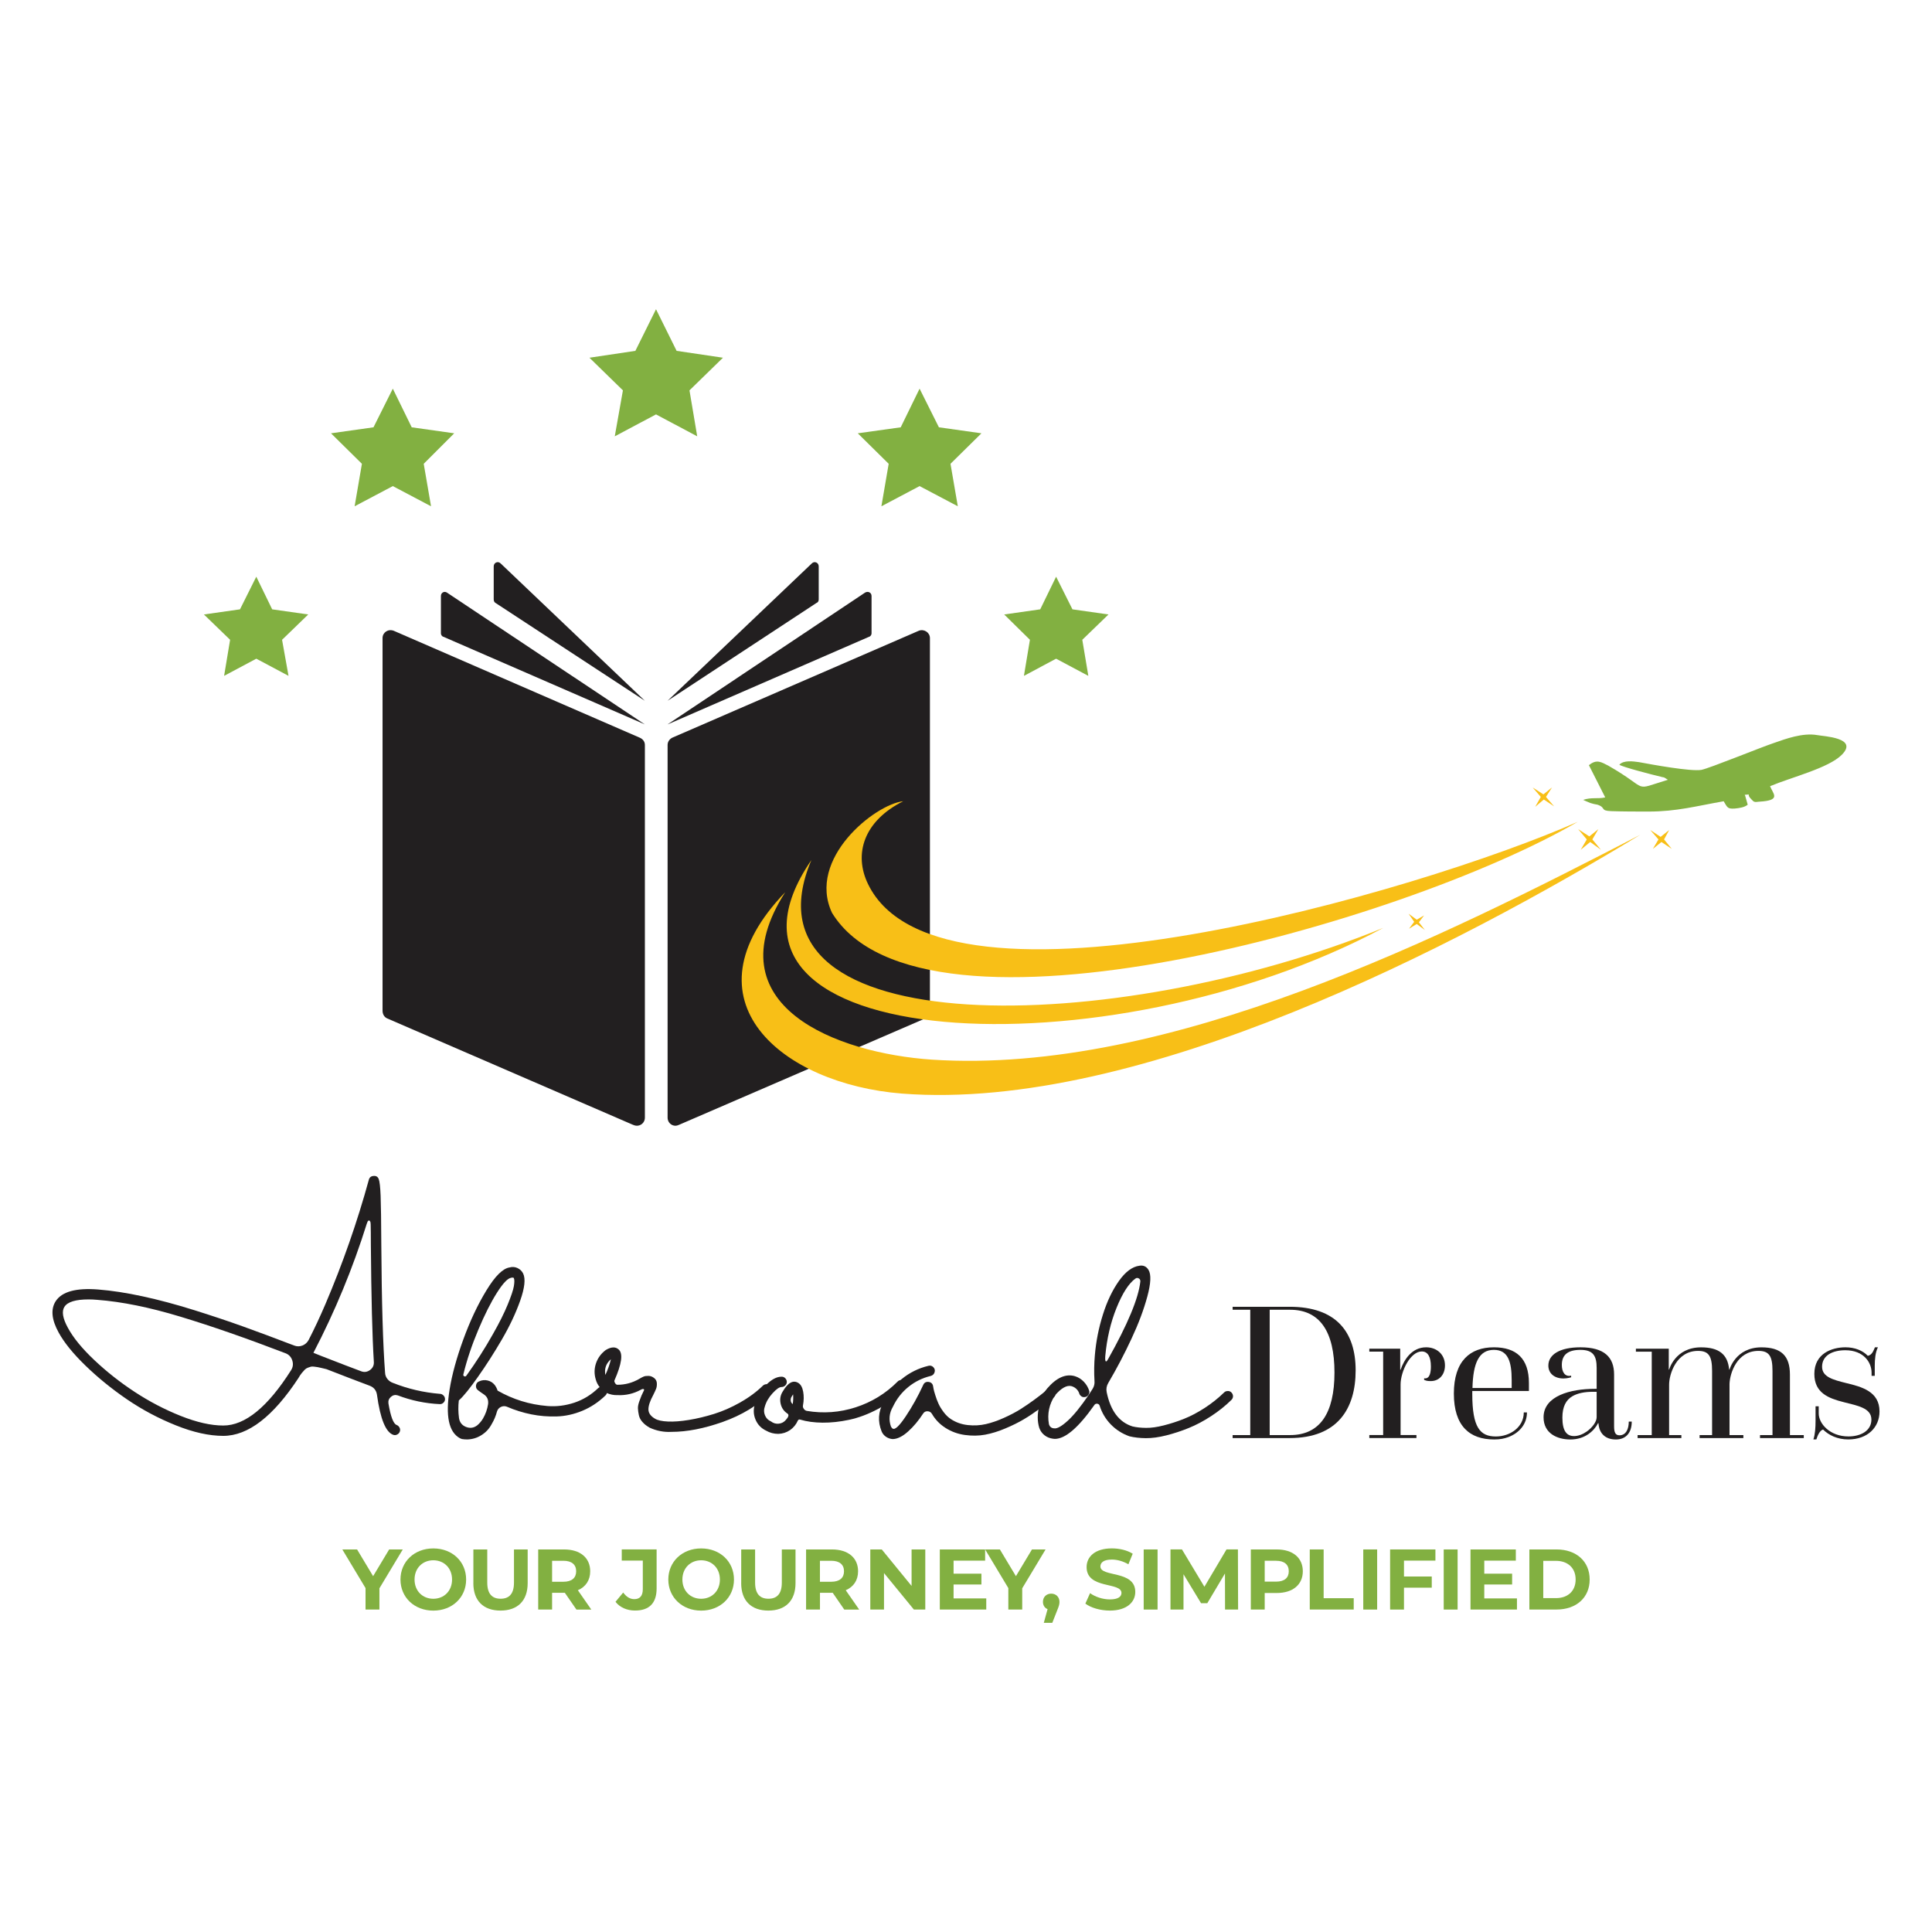<?xml version="1.0" encoding="UTF-8"?>
<svg id="Layer_1" data-name="Layer 1" xmlns="http://www.w3.org/2000/svg" viewBox="0 0 512 512">
  <defs>
    <style>
      .cls-1 {
        fill: #221f20;
      }

      .cls-2, .cls-3 {
        fill: #f8bf17;
      }

      .cls-4, .cls-5 {
        fill: #82b041;
      }

      .cls-3, .cls-5 {
        fill-rule: evenodd;
      }
    </style>
  </defs>
  <g>
    <path class="cls-4" d="m100.55,420.91v5.64h-3.68v-5.69l-6.15-10.24h3.91l4.25,7.08,4.25-7.08h3.61l-6.18,10.28Z"/>
    <path class="cls-4" d="m106.13,418.59c0-4.73,3.68-8.24,8.7-8.24s8.7,3.48,8.7,8.24-3.7,8.24-8.7,8.24-8.7-3.5-8.7-8.24Zm13.67,0c0-3.03-2.13-5.1-4.97-5.1s-4.97,2.07-4.97,5.1,2.13,5.1,4.97,5.1,4.97-2.07,4.97-5.1Z"/>
    <path class="cls-4" d="m125.45,419.54v-8.92h3.68v8.78c0,3.03,1.32,4.28,3.54,4.28s3.54-1.25,3.54-4.28v-8.78h3.63v8.92c0,4.69-2.68,7.28-7.2,7.28s-7.2-2.59-7.2-7.28Z"/>
    <path class="cls-4" d="m152.76,426.55l-3.07-4.44h-3.38v4.44h-3.68v-15.93h6.88c4.25,0,6.9,2.21,6.9,5.78,0,2.39-1.2,4.14-3.27,5.03l3.56,5.12h-3.95Zm-3.45-12.92h-3v5.55h3c2.25,0,3.38-1.05,3.38-2.78s-1.14-2.78-3.38-2.78Z"/>
    <path class="cls-4" d="m163.11,424.5l2.04-2.46c.86,1.16,1.82,1.75,2.95,1.75,1.48,0,2.25-.89,2.25-2.64v-7.58h-5.58v-2.96h9.24v10.33c0,3.94-1.98,5.87-5.72,5.87-2.13,0-4.02-.82-5.18-2.32Z"/>
    <path class="cls-4" d="m177.11,418.59c0-4.73,3.68-8.24,8.7-8.24s8.7,3.48,8.7,8.24-3.7,8.24-8.7,8.24-8.7-3.5-8.7-8.24Zm13.67,0c0-3.03-2.13-5.1-4.97-5.1s-4.97,2.07-4.97,5.1,2.13,5.1,4.97,5.1,4.97-2.07,4.97-5.1Z"/>
    <path class="cls-4" d="m196.43,419.54v-8.92h3.68v8.78c0,3.03,1.32,4.28,3.54,4.28s3.54-1.25,3.54-4.28v-8.78h3.63v8.92c0,4.69-2.68,7.28-7.2,7.28s-7.2-2.59-7.2-7.28Z"/>
    <path class="cls-4" d="m223.74,426.55l-3.06-4.44h-3.38v4.44h-3.68v-15.93h6.88c4.25,0,6.9,2.21,6.9,5.78,0,2.39-1.2,4.14-3.27,5.03l3.56,5.12h-3.95Zm-3.45-12.92h-3v5.55h3c2.25,0,3.38-1.05,3.38-2.78s-1.14-2.78-3.38-2.78Z"/>
    <path class="cls-4" d="m245.21,410.62v15.93h-3.02l-7.92-9.67v9.67h-3.63v-15.93h3.04l7.9,9.67v-9.67h3.63Z"/>
    <path class="cls-4" d="m261.37,423.59v2.96h-12.31v-15.93h12.01v2.96h-8.36v3.46h7.38v2.87h-7.38v3.69h8.65Z"/>
    <path class="cls-4" d="m270.9,420.91v5.64h-3.68v-5.69l-6.15-10.24h3.91l4.25,7.08,4.25-7.08h3.61l-6.18,10.28Z"/>
    <path class="cls-4" d="m280.77,424.5c0,.59-.09,1.02-.61,2.28l-1.29,3.28h-2.25l1-3.62c-.75-.3-1.23-1-1.23-1.93,0-1.32.95-2.18,2.2-2.18s2.18.89,2.18,2.18Z"/>
    <path class="cls-4" d="m287.63,424.98l1.25-2.78c1.34.98,3.34,1.66,5.25,1.66,2.18,0,3.07-.73,3.07-1.71,0-2.98-9.24-.93-9.24-6.85,0-2.71,2.18-4.96,6.7-4.96,2,0,4.04.48,5.52,1.41l-1.14,2.8c-1.48-.84-3-1.25-4.4-1.25-2.18,0-3.02.82-3.02,1.82,0,2.93,9.24.91,9.24,6.76,0,2.66-2.2,4.94-6.74,4.94-2.52,0-5.06-.75-6.47-1.84Z"/>
    <path class="cls-4" d="m303.09,410.62h3.68v15.93h-3.68v-15.93Z"/>
    <path class="cls-4" d="m324.65,426.55l-.02-9.56-4.68,7.87h-1.66l-4.65-7.67v9.35h-3.45v-15.93h3.04l5.95,9.9,5.86-9.9h3.02l.05,15.93h-3.45Z"/>
    <path class="cls-4" d="m345.26,416.4c0,3.55-2.66,5.76-6.9,5.76h-3.2v4.39h-3.68v-15.93h6.88c4.25,0,6.9,2.21,6.9,5.78Zm-3.72,0c0-1.75-1.14-2.78-3.38-2.78h-3v5.53h3c2.25,0,3.38-1.02,3.38-2.75Z"/>
    <path class="cls-4" d="m347.1,410.62h3.68v12.92h7.97v3h-11.65v-15.93Z"/>
    <path class="cls-4" d="m361.28,410.62h3.68v15.93h-3.68v-15.93Z"/>
    <path class="cls-4" d="m372.07,413.58v4.21h7.36v2.96h-7.36v5.8h-3.68v-15.93h12.01v2.96h-8.33Z"/>
    <path class="cls-4" d="m382.6,410.62h3.68v15.93h-3.68v-15.93Z"/>
    <path class="cls-4" d="m402.01,423.59v2.96h-12.31v-15.93h12.01v2.96h-8.36v3.46h7.38v2.87h-7.38v3.69h8.65Z"/>
    <path class="cls-4" d="m405.3,410.62h7.22c5.2,0,8.76,3.14,8.76,7.96s-3.56,7.96-8.76,7.96h-7.22v-15.93Zm7.04,12.9c3.16,0,5.22-1.89,5.22-4.94s-2.07-4.94-5.22-4.94h-3.36v9.87h3.36Z"/>
  </g>
  <g>
    <g>
      <path class="cls-1" d="m326.66,380.31h4.67v-33.21h-4.67v-.79h15.12c12.28,0,17.48,6.63,17.48,16.84s-4.83,17.95-17.48,17.95h-15.12v-.79Zm9.82-33.21v33.21h5.41c7.87,0,11.76-5.74,11.76-16.58s-3.88-16.63-11.76-16.63h-5.41Z"/>
      <path class="cls-1" d="m362.88,357.42h8.19v5.58h.1c.94-2.74,3.04-5.95,6.77-5.95,2.78,0,4.99,1.84,4.99,4.79,0,2.58-1.63,4.16-3.73,4.16-.58,0-1.1,0-1.79-.32v-.42c1.52.26,1.79-1.63,1.79-3.11,0-2.63-.84-4-2.42-4-1.47,0-2.83,1.26-3.83,2.89-1.15,1.89-1.78,4.21-1.78,5.84v13.42h4.2v.79h-12.49v-.79h3.67v-22.1h-3.67v-.79Z"/>
      <path class="cls-1" d="m395.89,357.05c5.93,0,9.29,2.95,9.29,9.47v2.11h-15.01v.79c0,8.95,2.1,11.26,6.25,11.26,3.78,0,7.4-2.47,7.4-6.37h.84c0,3.05-1.99,5.42-4.93,6.53-1.15.42-2.2.63-3.78.63-6.46,0-10.66-3.53-10.66-12.16s4.3-12.26,10.6-12.26Zm4.72,10.79v-2.11c0-4.95-1-8-4.72-8-3.94,0-5.51,3.47-5.67,10.1h10.39Z"/>
      <path class="cls-1" d="m422.61,368.05h.52v-5.53c0-3.11-.84-4.79-4.3-4.79-3.2,0-4.93,1.21-4.93,4,0,1.74.73,3.21,2.47,2.84v.42s-.94.32-2.05.32c-2.36,0-3.99-1.32-3.99-3.42,0-2.89,2.99-4.84,8.5-4.84,6.35,0,8.92,2.63,8.92,7.21v13.74c0,1.53.31,2.37,1.42,2.37,1.79,0,2.47-1.74,2.47-3.63h.79c0,3.16-1.73,4.74-4.2,4.74-2.83,0-4.46-1.63-4.62-4.32h-.11c-1.05,2.05-3.46,4.32-7.35,4.32-3.36,0-7.09-1.53-7.09-5.89,0-5.68,7.19-7.53,13.54-7.53Zm-5.51,12.53c1.15,0,2.36-.47,3.41-1.21,1.47-1.05,2.62-2.58,2.62-3.79v-6.74h-.94c-2.26,0-4.09.37-5.46,1.16-1.73,1-2.68,2.79-2.68,5.68,0,3.47,1.1,4.89,3.04,4.89Z"/>
      <path class="cls-1" d="m434,380.31h3.73v-22.1h-4.2v-.79h8.71v5.53h.1s1.57-5.89,8.45-5.89c4.72,0,7.09,1.84,7.45,5.89h.1s1.58-5.89,8.45-5.89c5.2,0,7.56,2.21,7.56,7.21v16.05h3.67v.79h-11.6v-.79h3.31v-17c0-3.95-.89-5.32-3.73-5.32-5.67,0-7.56,5.89-7.66,8.74v13.58h3.67v.79h-11.6v-.79h3.31v-17c0-3.95-.89-5.32-3.73-5.32-5.77,0-7.66,6.21-7.66,8.95v13.37h3.25v.79h-11.6v-.79Z"/>
      <path class="cls-1" d="m481.14,376.57v-3.89h.84v1.89c0,2.74,2.99,6.1,7.87,6.1,3.31,0,6.09-1.53,6.09-4.47,0-3.1-3.73-3.68-7.4-4.63-3.94-1-7.72-2.42-7.72-7.47,0-5.42,4.67-7.05,8.24-7.05,2.47,0,4.57.84,5.93,2.26,1.21-.26,1.52-1.47,1.89-2.26h.79c-.68,1.32-.84,3.21-.84,4.89v2.68h-.84v-.84c0-2.68-2.05-5.95-6.98-5.95-3.36,0-6.14,1.37-6.14,4.37,0,2.74,2.99,3.47,6.35,4.32,4.2,1,8.87,2.26,8.87,7.53,0,4.21-3.15,7.42-8.29,7.42-2.89,0-5.2-1.16-6.67-2.63-.89.26-1.47,1.63-1.78,2.63h-.79c.47-1.32.58-3.21.58-4.89Z"/>
    </g>
    <g>
      <path class="cls-1" d="m79.12,365.15c-6.72,10.24-13.37,15.37-19.95,15.37-3.74,0-7.94-.93-12.57-2.79-4.64-1.86-8.97-4.17-12.99-6.92-4.02-2.75-7.68-5.73-10.97-8.92-3.29-3.19-5.65-6.11-7.09-8.74-1.89-3.44-2.15-6.21-.79-8.32,1.64-2.53,5.39-3.56,11.23-3.1,3.6.28,7.55.89,11.84,1.82,4.29.93,8.81,2.14,13.57,3.63,4.76,1.49,9.12,2.95,13.07,4.37,3.95,1.42,8.45,3.1,13.49,5.03.73.28,1.46.28,2.18,0,.72-.28,1.27-.77,1.65-1.47,1.5-2.91,2.99-6.09,4.46-9.53,4.58-10.74,8.42-21.72,11.5-32.94.17-.63.59-.96,1.26-1,.66-.07,1.12.21,1.36.84.24.63.41,2.11.5,4.45.09,2.33.15,6.62.18,12.87.1,15.37.44,26.7,1,34,.03.63.24,1.18.63,1.66.38.47.87.82,1.47,1.03,3.99,1.58,8.12,2.54,12.39,2.89.35,0,.66.13.94.39.28.26.43.58.45.95.02.37-.1.69-.37.97-.26.28-.59.42-.97.42-3.85-.17-7.58-.95-11.18-2.32-.67-.21-1.27-.08-1.81.39-.54.47-.76,1.06-.66,1.76.59,3.47,1.31,5.37,2.15,5.68.35.14.61.38.79.71.17.33.2.68.08,1.03-.12.35-.35.61-.68.79-.33.18-.67.21-1.02.11-2.03-.67-3.48-4.21-4.36-10.63-.18-1.19-.84-2-1.99-2.42-2.73-1.02-6.53-2.47-11.39-4.37-.28-.07-.68-.17-1.21-.29-.52-.12-.89-.2-1.1-.24s-.52-.08-.92-.13c-.4-.05-.7-.05-.89,0-.19.05-.46.14-.79.26-.33.12-.61.3-.84.53-.23.23-.49.53-.79.89-.3.37-.59.8-.87,1.29Zm-55.64-20.79c-3.43,0-5.56.65-6.4,1.95-.77,1.19-.47,3.04.89,5.53,1.43,2.67,3.78,5.53,7.03,8.6s6.81,5.88,10.68,8.42c3.87,2.54,7.93,4.67,12.2,6.37,4.27,1.7,8.03,2.55,11.29,2.55,5.77,0,11.76-4.88,17.95-14.63.52-.81.64-1.67.34-2.61-.3-.93-.9-1.57-1.81-1.92-10.32-3.96-19.6-7.19-27.82-9.68-8.22-2.49-15.57-3.98-22.05-4.47-.81-.07-1.57-.11-2.31-.11Zm73.75-20.16c-3.71,11.86-8.43,23.3-14.17,34.31l2.1.84c4.86,1.89,8.38,3.25,10.55,4.05.84.32,1.63.2,2.36-.34s1.07-1.27,1-2.18c-.42-6.77-.68-17.14-.79-31.1,0-2.42-.02-4.19-.05-5.32,0-.38-.06-.67-.18-.84-.12-.17-.26-.22-.42-.13-.16.09-.29.33-.39.71Z"/>
      <path class="cls-1" d="m159.53,367.47c.38,0,.71.14.97.42.26.28.38.61.37,1-.02.39-.17.7-.45.95-1.82,1.75-3.85,3.1-6.09,4.03-2.24.93-4.51,1.43-6.8,1.5-2.29.07-4.53-.11-6.72-.55-2.19-.44-4.35-1.11-6.48-2.03-.52-.21-1.05-.19-1.57.05-.52.25-.88.65-1.05,1.21-.31,1.19-.79,2.32-1.42,3.37-.63,1.19-1.52,2.16-2.68,2.89-1.15.74-2.41,1.12-3.78,1.16-.49,0-.96-.04-1.42-.11l-.52-.21c-2.97-1.61-3.88-5.95-2.73-13,.63-3.89,1.84-8.29,3.62-13.18s3.82-9.23,6.12-13c2.29-3.77,4.33-5.8,6.12-6.08.73-.21,1.44-.16,2.13.16.68.32,1.18.81,1.5,1.47.66,1.4.4,3.79-.79,7.16-1.19,3.37-2.82,6.81-4.88,10.34-2.06,3.53-4.16,6.81-6.3,9.84-2.13,3.04-3.8,5.1-4.99,6.18-.04.04-.07.07-.1.11-.18,1.54-.16,3.09.05,4.63.17,1.16.8,1.95,1.86,2.37,1.07.42,2.06.28,2.97-.42.59-.49,1.1-1.09,1.52-1.79.7-1.19,1.15-2.47,1.36-3.84.14-1.16-.26-2.03-1.21-2.63-.52-.35-1.02-.7-1.47-1.05-.42-.32-.6-.75-.52-1.29.07-.54.37-.9.89-1.08.7-.32,1.43-.39,2.18-.21.75.18,1.37.56,1.86,1.16.35.46.61.96.79,1.53,2.03,1.16,4.14,2.08,6.32,2.76,2.19.68,4.48,1.12,6.88,1.32,2.4.19,4.78-.11,7.14-.89,2.36-.79,4.47-2.08,6.33-3.87.28-.25.61-.37,1-.37Zm-24.09-28.84c-.91.14-2.16,1.46-3.75,3.97-1.59,2.51-3.24,5.77-4.93,9.79-1.7,4.02-3.02,7.96-3.96,11.81-.07.25,0,.42.24.53.23.1.41.05.55-.16,2.55-3.54,4.9-7.21,7.03-11,1.68-2.95,2.98-5.55,3.91-7.81.93-2.26,1.48-3.9,1.65-4.92.17-1.02.17-1.72,0-2.11-.04-.1-.16-.16-.37-.16-.14,0-.26.02-.37.05Z"/>
      <path class="cls-1" d="m203.21,366.84c.38,0,.71.14.97.42.26.28.39.61.39.97s-.14.69-.42.97c-3.4,3.3-7.58,5.83-12.55,7.6-4.97,1.77-9.52,2.66-13.65,2.66-1.99.11-3.92-.26-5.77-1.1-.81-.46-1.45-.96-1.94-1.53-.49-.56-.81-1.17-.94-1.82-.14-.65-.22-1.24-.24-1.76-.02-.53.1-1.13.34-1.82.24-.68.45-1.21.6-1.58.16-.37.38-.83.66-1.39.1-.21.02-.33-.26-.37-.14,0-.33.07-.58.21-1.93,1.05-3.99,1.53-6.19,1.42-.98.04-1.94-.16-2.89-.58-.35.11-.7.07-1.05-.11-.56-.28-.81-.74-.73-1.37-.52-.63-.89-1.35-1.1-2.16-.42-1.44-.38-2.86.1-4.26.49-1.4,1.35-2.56,2.57-3.47,1.47-.88,2.62-.91,3.46-.11,1.15,1.09.77,3.81-1.15,8.16-.07.18-.02.41.16.71.17.3.38.45.63.45,2.03,0,3.94-.51,5.72-1.53.52-.32.94-.53,1.26-.66.31-.12.73-.17,1.26-.16s1.01.2,1.47.55c.45.35.7.81.73,1.37.03.56-.03,1.04-.18,1.45-.16.4-.41.96-.76,1.66-.88,1.61-1.3,2.9-1.29,3.87.02.96.6,1.78,1.76,2.45.7.42,1.84.67,3.41.74,1.57.07,3.43-.07,5.56-.42,2.13-.35,4.34-.88,6.61-1.58,2.27-.7,4.58-1.71,6.93-3.03,2.34-1.32,4.37-2.82,6.09-4.5.28-.25.61-.37,1-.37Zm-42.78-2.47c.63-1.33,1.12-2.72,1.47-4.16-1.29,1.12-1.78,2.51-1.47,4.16Z"/>
      <path class="cls-1" d="m238.79,365.73c.38,0,.72.14,1,.42.28.28.42.61.42,1s-.14.7-.42.95c-2.14,2.14-4.51,3.9-7.11,5.29-2.61,1.39-5.15,2.34-7.64,2.87-2.48.53-4.84.78-7.06.76-2.22-.02-4.21-.29-5.96-.82-.25-.07-.44.02-.58.26-.46,1.05-1.15,1.89-2.07,2.53-.93.63-1.97.97-3.12,1-1.15,0-2.22-.28-3.2-.84-1.33-.63-2.27-1.61-2.83-2.95-.56-1.33-.61-2.7-.16-4.1.46-1.82,1.42-3.49,2.89-5s2.85-2.26,4.15-2.26h.05c.38,0,.71.14.97.42.26.28.39.61.39.97s-.14.68-.42.95c-.28.26-.61.4-1,.4-.56,0-1.35.55-2.36,1.66-1.02,1.11-1.7,2.29-2.05,3.55-.28.77-.26,1.54.05,2.29.31.75.84,1.29,1.57,1.6.63.49,1.33.69,2.1.61.77-.09,1.4-.43,1.89-1.03.7-.77.84-1.32.42-1.63-.98-.63-1.59-1.53-1.84-2.68-.25-1.16-.05-2.23.58-3.21,1.36-2.32,2.73-3.07,4.09-2.26.66.39,1.1,1.16,1.31,2.32s.19,2.37-.05,3.63c-.07.32,0,.62.21.92.21.3.47.48.79.55,4.41.74,8.73.42,12.97-.95,4.23-1.37,7.93-3.63,11.08-6.79.24-.28.56-.42.94-.42Zm-28.71,6.37c.14-.84.17-1.7.1-2.58-.14.25-.26.44-.37.58-.21.32-.3.67-.26,1.05.03.39.21.7.52.95Z"/>
      <path class="cls-1" d="m278.48,367.86c.38.02.7.17.94.45.24.28.36.61.34,1-.02.39-.17.7-.45.95-.31.28-.73.64-1.23,1.08-.51.44-1.43,1.15-2.76,2.13-1.33.98-2.68,1.88-4.04,2.68-1.36.81-2.97,1.61-4.83,2.39-1.85.79-3.64,1.34-5.35,1.66-1.71.32-3.52.34-5.41.08-1.89-.26-3.62-.9-5.2-1.92-1.47-.95-2.64-2.17-3.52-3.68-.25-.42-.62-.65-1.13-.68-.51-.03-.9.16-1.18.58-1.23,1.89-2.56,3.49-4.02,4.79-1.45,1.3-2.79,1.96-4.02,2h-.05c-.63-.04-1.22-.24-1.76-.6-.54-.37-.94-.85-1.18-1.45-1.05-2.63-.89-5.19.47-7.68,1.15-2.42,2.77-4.48,4.86-6.18,2.08-1.7,4.44-2.87,7.06-3.5.52-.14.97-.02,1.34.37.37.39.47.83.31,1.34-.16.51-.5.83-1.02.97-2.2.53-4.18,1.5-5.93,2.92-1.75,1.42-3.11,3.17-4.09,5.24-.98,1.68-1.15,3.44-.52,5.26.21.35.37.53.47.53.59.39,1.75-.7,3.46-3.26,1.71-2.56,3.25-5.33,4.62-8.31.28-.63.77-.89,1.47-.79.66.11,1.05.49,1.15,1.16.03.18.08.41.13.71.05.3.2.84.45,1.63.24.79.52,1.54.84,2.24.31.7.77,1.45,1.36,2.24.59.79,1.24,1.41,1.94,1.87,1.33.88,2.83,1.4,4.49,1.58,1.66.18,3.25.09,4.78-.26,1.52-.35,3.12-.9,4.8-1.66,1.68-.75,3.13-1.52,4.36-2.29,1.22-.77,2.43-1.6,3.62-2.47,1.19-.88,2-1.5,2.44-1.87.44-.37.76-.66.97-.87.28-.25.61-.36,1-.34Z"/>
      <path class="cls-1" d="m325.4,368.63c.38,0,.71.14.97.42.26.28.39.61.39.97s-.14.69-.42.97c-1.61,1.58-3.41,3.02-5.41,4.32-1.99,1.3-3.96,2.34-5.91,3.13-1.94.79-3.92,1.44-5.93,1.95-2.01.51-3.82.75-5.43.74-1.61-.02-3.06-.18-4.36-.5-1.89-.67-3.53-1.71-4.91-3.13-1.38-1.42-2.37-3.08-2.97-4.97-.1-.32-.32-.49-.66-.53-.33-.03-.59.09-.76.37-4.2,5.96-7.68,8.95-10.45,8.95-.18,0-.35-.02-.52-.05-.84-.11-1.58-.41-2.23-.92-.65-.51-1.11-1.17-1.39-1.97-.52-1.75-.53-3.65-.03-5.68.51-2.03,1.22-3.61,2.13-4.74,2.48-2.88,4.93-3.96,7.35-3.26.91.28,1.71.78,2.39,1.5.68.72,1.16,1.55,1.44,2.5.03.35-.06.68-.29,1-.23.32-.52.49-.87.53-.39.07-.73,0-1.02-.24-.3-.23-.48-.52-.55-.87-.39-.91-1.07-1.51-2.05-1.79-1.23-.28-2.66.53-4.3,2.42-1.57,2.35-2.12,4.91-1.63,7.68.21.7.68,1.07,1.42,1.1.77.11,1.95-.56,3.54-2,1.59-1.44,3.46-3.74,5.59-6.89.35-.53.7-1.07,1.05-1.63.38-.63.54-1.32.47-2.05-.14-2.28-.1-4.56.1-6.84.31-3.65,1.02-7.23,2.13-10.74,1.1-3.51,2.52-6.48,4.25-8.92,1.73-2.44,3.54-3.78,5.43-4.03,1.05-.17,1.85.19,2.41,1.11.73,1.19.63,3.54-.31,7.03-.94,3.49-2.35,7.25-4.23,11.26-1.87,4.02-3.91,7.9-6.12,11.66-.46.77-.6,1.6-.42,2.47,1.01,4.91,3.29,7.93,6.82,9.05,1.05.25,2.25.38,3.6.39,1.35.02,2.92-.2,4.72-.66,1.8-.46,3.59-1.03,5.35-1.74,1.77-.7,3.6-1.67,5.49-2.89,1.89-1.23,3.6-2.6,5.14-4.1.24-.25.56-.37.94-.37Zm-32.49-9.26c-.07.95,0,1.42.21,1.42.14,0,.31-.19.52-.58,5.21-9.26,8.07-16.12,8.56-20.58.03-.38-.1-.67-.42-.84-.31-.17-.61-.16-.89.05-1.75,1.26-3.41,3.84-4.99,7.74s-2.57,8.16-2.99,12.79Z"/>
    </g>
  </g>
  <g>
    <polygon class="cls-4" points="173.85 81.95 179.31 92.98 191.59 94.8 182.72 103.45 184.77 115.63 173.85 109.82 162.92 115.63 165.08 103.45 156.21 94.8 168.38 92.98 173.85 81.95"/>
    <polygon class="cls-4" points="104.1 103 109.11 113.24 120.37 114.83 112.29 122.91 114.23 134.17 104.1 128.82 93.98 134.17 95.91 122.91 87.72 114.83 98.98 113.24 104.1 103"/>
    <polygon class="cls-4" points="67.92 152.83 72.13 161.48 81.69 162.84 74.75 169.55 76.46 179.11 67.92 174.56 59.39 179.11 60.98 169.55 54.04 162.84 63.6 161.48 67.92 152.83"/>
    <polygon class="cls-4" points="243.7 103 238.7 113.24 227.32 114.83 235.51 122.91 233.58 134.17 243.7 128.82 253.83 134.17 251.89 122.91 260.09 114.83 248.82 113.24 243.7 103"/>
    <polygon class="cls-4" points="279.88 152.83 275.67 161.48 266.12 162.84 272.94 169.55 271.35 179.11 279.88 174.56 288.42 179.11 286.82 169.55 293.76 162.84 284.21 161.48 279.88 152.83"/>
    <path class="cls-1" d="m167.82,298.12l-65.19-28.22c-.8-.34-1.25-1.14-1.25-2.05v-98.76c0-1.48,1.48-2.5,2.96-1.93l65.19,28.33c.8.34,1.37,1.02,1.37,1.93v98.76c0,1.59-1.59,2.62-3.07,1.93h0Z"/>
    <path class="cls-1" d="m170.89,191.97l-52.45-34.93c-.68-.46-1.59,0-1.59.91v9.9c0,.34.23.8.68.91l53.36,23.21Z"/>
    <path class="cls-1" d="m170.89,185.71l-38.23-36.41c-.68-.68-1.82-.23-1.82.8v8.76c0,.46.23.8.46.91l39.59,25.94Z"/>
    <path class="cls-1" d="m179.88,298.12l65.31-28.22c.8-.34,1.25-1.14,1.25-2.05v-98.76c0-1.48-1.59-2.5-2.96-1.93l-65.31,28.33c-.68.34-1.25,1.02-1.25,1.93v98.76c0,1.59,1.59,2.62,2.96,1.93h0Z"/>
    <path class="cls-1" d="m176.92,191.97l52.34-34.93c.8-.46,1.71,0,1.71.91v9.9c0,.34-.23.8-.68.91l-53.36,23.21Z"/>
    <path class="cls-1" d="m176.92,185.71l38.23-36.41c.68-.68,1.82-.23,1.82.8v8.76c0,.46-.23.8-.57.91l-39.48,25.94Z"/>
    <path class="cls-3" d="m208.09,236.45c-27.65,28.67-.91,50.86,30.95,53.36,63.03,4.89,147.56-39.37,195.69-68.61-51.65,26.74-124.92,63.71-187.73,59.62-25.26-1.71-58.25-14.22-38.91-44.37h0Z"/>
    <path class="cls-3" d="m239.38,212.33c-7.51.8-25.6,15.25-18.89,29.58,23.89,38.91,151.55,2.73,197.62-24.12-41.75,18.43-169.07,55.75-188.07,16.5-3.87-7.96-1.14-16.72,9.33-21.96h0Z"/>
    <path class="cls-5" d="m429.15,202.66c.68.57,8.99,2.73,11.04,3.19.23.11.68.11.91.23l.91.57c-9.78,2.96-4.44,2.73-15.81-3.75-1.82-.91-3.07-1.82-5.12-.11l4.32,8.53c-1.93.46-3.64-.11-5.92.68.11,0,.23,0,.34.11l1.59.68c.68.23,1.25.34,1.93.46,2.39.8.57,1.59,3.64,1.71,3.3.11,6.49.11,9.9.11,7.51,0,12.74-1.48,19.91-2.73,1.02,1.71,1.02,2.05,2.96,1.93,1.25-.11,2.62-.34,3.41-1.02l-.68-2.39s-.11-.11-.11-.23c2.05-.11.23-.34,1.71,1.14.8.91.91.8,2.16.68,5.92-.34,3.64-2.05,2.84-4.1,5.69-2.39,15.47-4.78,19-8.31,4.55-4.55-4.78-4.89-6.49-5.23-3.87-.68-8.42,1.02-11.38,2.05-3.75,1.25-17.07,6.71-19.34,7.17-2.84.46-12.86-1.37-16.5-2.05-1.59-.23-4.1-.57-5.23.68h0Z"/>
    <polygon class="cls-2" points="375.45 243.73 377.39 242.6 376.02 244.42 377.61 246.46 375.45 244.87 373.4 246.12 374.77 244.3 373.29 242.14 375.45 243.73"/>
    <polygon class="cls-2" points="409.02 210.51 411.29 208.69 409.7 211.19 411.86 213.7 409.13 211.88 406.85 213.81 408.33 211.19 406.17 208.69 409.02 210.51"/>
    <path class="cls-3" d="m215.03,227.92c-35.04,51.08,78.28,57.23,151.55,17.98-71.11,29.01-172.37,31.06-151.55-17.98h0Z"/>
    <polygon class="cls-2" points="440.08 221.78 442.35 219.96 440.99 222.46 443.03 224.96 440.3 223.14 438.03 224.96 439.51 222.46 437.34 219.96 440.08 221.78"/>
    <polygon class="cls-2" points="421.19 221.66 423.58 219.73 421.99 222.46 424.26 225.19 421.42 223.14 418.91 225.19 420.51 222.46 418.23 219.73 421.19 221.66"/>
  </g>
</svg>
